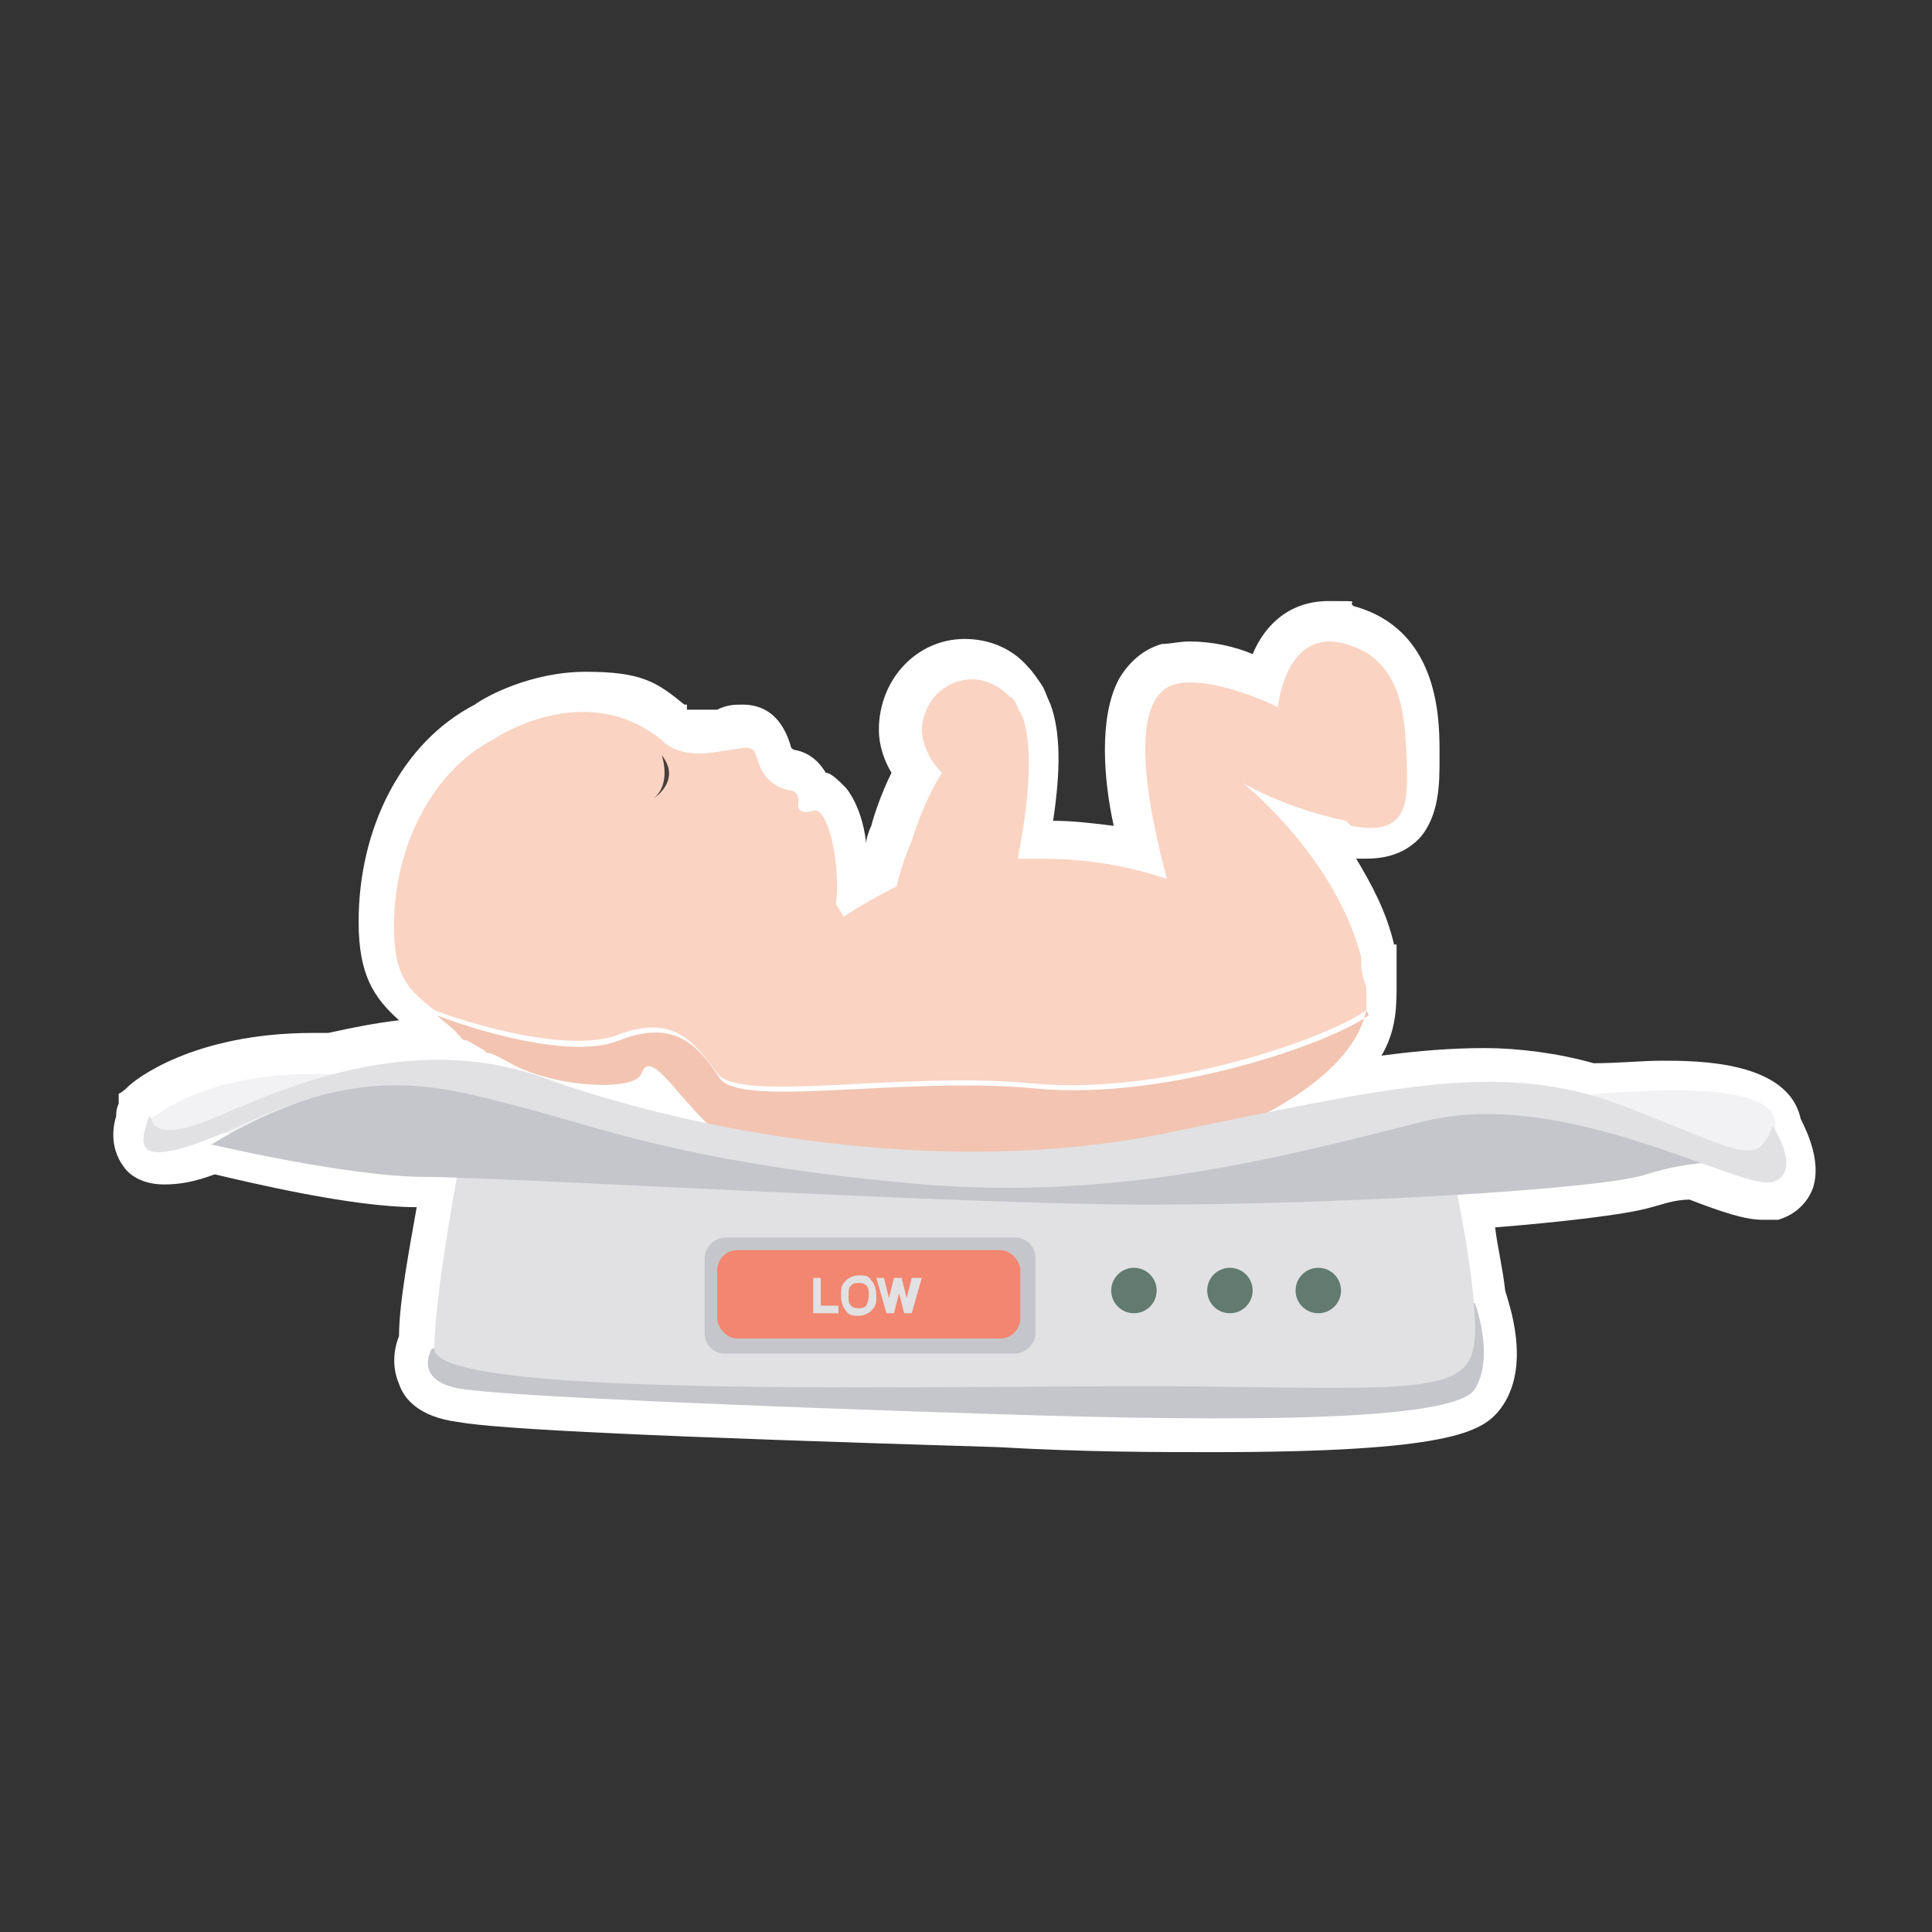 <?xml version="1.0" encoding="UTF-8"?>
<svg id="Livello_1" data-name="Livello 1" xmlns="http://www.w3.org/2000/svg" version="1.1" viewBox="0 0 76.5 76.5">
  <rect x="0" y="0" width="76.5" height="76.5" fill="#333333" stroke="none"/>
  <defs>
    <style>
      .cls-1 {
        fill: #f2c4b1;
      }

      .cls-1, .cls-2, .cls-3, .cls-4, .cls-5, .cls-6, .cls-7, .cls-8, .cls-9 {
        stroke-width: 0px;
      }

      .cls-2 {
        fill: #e1e1e3;
      }

      .cls-3 {
        fill: #c5c6cb;
      }

      .cls-4 {
        fill: #493e3a;
      }

      .cls-5 {
        fill: #627a6f;
      }

      .cls-6 {
        fill: #fad3c2;
      }

      .cls-7 {
        fill: #f28670;
      }

      .cls-8 {
        fill: #f2f2f4;
      }

      .cls-9 {
        fill: #fff;
      }
    </style>
  </defs>
  <path class="cls-9" d="M48.2,57.5c-2.4,0-5.2,0-8.7-.2-13.2-.4-19.8-.7-21.4-1-1.5-.2-2.1-.9-2.3-1.5-.3-.7-.2-1.4,0-1.9,0-1.3.4-3.4.7-5.1-2.6,0-6.7-1-8-1.3-.8.3-1.4.4-2,.4-.9,0-1.4-.4-1.6-.7-.6-.8-.4-1.7-.3-2,0-.1,0-.3.1-.5v-.4c.1,0,.4-.3.4-.3.2-.2,2.5-2.1,7.3-2.1s.4,0,.6,0c.9-.2,1.9-.4,2.8-.5-1-.9-1.6-1.8-1.6-3.9,0-3.7,1.7-7.1,4.6-8.6.4-.3,2.2-1.3,4.4-1.3s2.8.4,3.9,1.3h.1c0,.1,0,.2,0,.2,0,0,.2,0,.4,0s.2,0,.3,0h.5c.4-.2.7-.2,1-.2.7,0,1.5.3,1.9,1.6,0,.1.1.2.2.2.5.1.9.4,1.2.9.2,0,.5.3.8.6.4.5.7,1.3.8,2.2,0-.2.1-.5.2-.7.1-.4.4-1.3.8-2.1-.3-.5-.5-1.1-.5-1.7,0-2,1.5-3.6,3.4-3.6h0c1,0,1.9.4,2.5,1.1.2.2.4.5.6.8.1.2.2.5.3.7.4,1.1.4,2.6.1,4.6.8,0,1.6.1,2.4.2-.4-1.8-.6-4.3.2-5.8.4-.7,1-1.2,1.7-1.4.3,0,.7-.1,1.1-.1.9,0,1.8.2,2.5.5.5-1.2,1.5-2.1,3-2.1s.7,0,1,.2c3.3.9,3.4,4.3,3.4,5.7v.4c0,.9,0,2.2-.8,3.1-.4.4-1,.8-2.1.8s-.2,0-.4,0c.6,1,1.2,2.1,1.5,3.4,0,0,0,0,0,0h.1c0,.1,0,.6,0,.6,0,.1,0,.2,0,.4,0,.2,0,.4,0,.6,0,.8,0,1.8-.6,2.8,1.5-.2,2.8-.3,4.1-.3s2.9.2,4.3.6c1,0,1.9-.1,2.7-.1,1.4,0,5,0,5.5,2.3.3.6.8,1.7.5,2.7-.2.6-.7,1.1-1.4,1.3-.2,0-.4,0-.6,0h0c-.7,0-1.6-.3-2.9-.8-.6,0-1.1.2-1.5.3-1,.3-3.7.6-6.2.8.1.8.3,1.6.4,2.5.1.4,1.1,3-.2,4.7-.7.9-2,1.7-11.4,1.7Z"/>
  <g>
    <path class="cls-6" d="M53.3,32.5c-2.4-.5-3.9-1.4-4.1-1.5.4.3,3.7,3.1,4.7,6.9,0,0,0,.1,0,.2s0,0,0,.1c0,.3.1.6.2.9,0,.3,0,.6,0,.9-1.5,1.1-8,3.4-13.2,2.9-5.2-.5-11.6.8-12.5-.4-.9-1.2-1.7-2.4-4-1.5-2.3.8-7-.9-7.2-1h0c-1-.8-1.6-1.3-1.6-3.3,0-3.3,1.6-6.2,3.9-7.4,0,0,3.6-2.5,6.7,0,0,0,.5.7,2,.5,1.5-.2,1.6-.4,1.8.3.2.7.7,1.1,1.3,1.2,0,0,.4,0,.3.6,0,0,0,.4.6.2.6-.2,1.1,2.2.9,3.7,0,0,.2.3.3.5h0c.6-.4,1.3-.8,2.1-1.2,0,0,.2-.9.6-1.8.3-1,.8-2.1,1.2-2.7-.4-.4-.7-.9-.8-1.6,0-1.2.9-2.1,2-2.1.6,0,1.1.3,1.5.7.1,0,.2.2.3.4,0,.1.1.2.2.4.3.9.4,2.5-.2,5.6t0,0c.3,0,.6,0,.9,0,1.9,0,3.5.3,5,.8,0,0,0,0,0,0,0-.2-2.1-7,.3-7.7,1.5-.4,4.1.9,4.1.9,0,0,.3-3.2,2.7-2.5,2.4.7,2.3,3.2,2.4,4.5,0,1.4.3,3.2-2.2,2.7Z"/>
    <path class="cls-1" d="M54.1,40c-1.2,5.8-19.1,9.6-25.5,5-1.6-1.2-2.8-3.6-3.2-2.5-.2.7-3.2.6-5-.3,0,0,0,0,0,0-.4-.2-.7-.4-1-.5,0,0,0,0,0,0,0,0-.2,0-.2-.1-.2-.1-.5-.3-.7-.4-.1,0-.2,0-.3-.2,0,0-.1,0-.1-.1h0c-.3-.3-.6-.5-.8-.7.2.1,5,1.9,7.2,1,2.3-.9,3.2.3,4,1.5.9,1.2,7.3-.1,12.5.4,5.2.5,11.7-1.8,13.2-2.9Z"/>
    <path class="cls-8" d="M6,44.3s3.3-3,11-1.2c7.6,1.8,20.5,4.7,32.7,2.3,12.2-2.4,20.6-3.1,20.6-.9s-1.2,1.3-4.4.6-20.4,2.5-20.4,2.5l-32.8-3.2s-8.1,1.4-6.6-.2Z"/>
    <path class="cls-3" d="M17.1,53.4s-.8,1.3,1.2,1.6,11.9.7,21.3,1,18,.3,18.8-1,0-3.4,0-3.4l-41.3,1.8Z"/>
    <path class="cls-2" d="M18.2,46s-1,5.3-1,7.4c0,2.1,21.4,1.4,30.3,1.5s10.8.3,10.9-2c.1-2.3-1-7-1-7H18.2Z"/>
    <path class="cls-3" d="M8.3,45.3s5.5,1.3,8.5,1.3,21.3,1.1,28.7,1.1,17.9-.6,19.7-1.2,3.7-.5,3.7-.5c0,0-8.4-4.6-15.9-1.4-7.5,3.2-24.3.6-27.3,0-3.1-.6-9.3-4.2-17.3.7Z"/>
    <path class="cls-2" d="M6,44.3s0,1,2.4,0,7.7-3.6,13.2-1.6c5.5,2,15.5,4,24.4,2.2s13.4-3,18.3-1.1,5.2,2.4,5.9.8c0,0,1.2,1.8,0,2.2s-8.2-3.8-13.8-2.4-12.5,3.3-20.9,2.4c-8.4-.8-11.9-2.2-15-3s-5.8-1.6-10.6.6c-4.8,2.2-4.4,1-4-.2Z"/>
    <rect class="cls-3" x="32.1" y="44.7" width="4.6" height="13.1" rx=".8" ry=".8" transform="translate(85.7 16.9) rotate(90)"/>
    <rect class="cls-7" x="28.4" y="49.5" width="12" height="3.5" rx=".8" ry=".8"/>
    <circle class="cls-5" cx="44.9" cy="51.1" r=".9"/>
    <circle class="cls-5" cx="48.7" cy="51.1" r=".9"/>
    <circle class="cls-5" cx="52.2" cy="51.1" r=".9"/>
    <g>
      <path class="cls-2" d="M32.2,50.6h.3v1.1h.7v.3h-1v-1.4Z"/>
      <path class="cls-2" d="M34,52.1c-.2,0-.4,0-.5-.2-.1-.1-.2-.3-.2-.6s0-.4.2-.6c.1-.1.3-.2.5-.2s.4,0,.5.2c.1.1.2.3.2.6s0,.4-.2.6c-.1.1-.3.2-.5.2ZM34.3,51.7c0,0,.1-.2.1-.4s0-.3-.1-.4-.2-.1-.3-.1-.2,0-.3.1-.1.2-.1.4,0,.3.1.4.2.1.3.1.2,0,.3-.1Z"/>
      <path class="cls-2" d="M36.2,50.6h.3l-.4,1.4h-.3l-.2-.8v-.3s0,.3,0,.3l-.2.8h-.3l-.4-1.4h.3l.2.8v.2s0-.2,0-.2l.2-.8h.3l.2.8v.2s0-.2,0-.2l.2-.8Z"/>
    </g>
    <path class="cls-4" d="M26.2,29.9s.4,1.1-.3,1.7c0,0,1.1-.7.3-1.7Z"/>
  </g>
</svg>